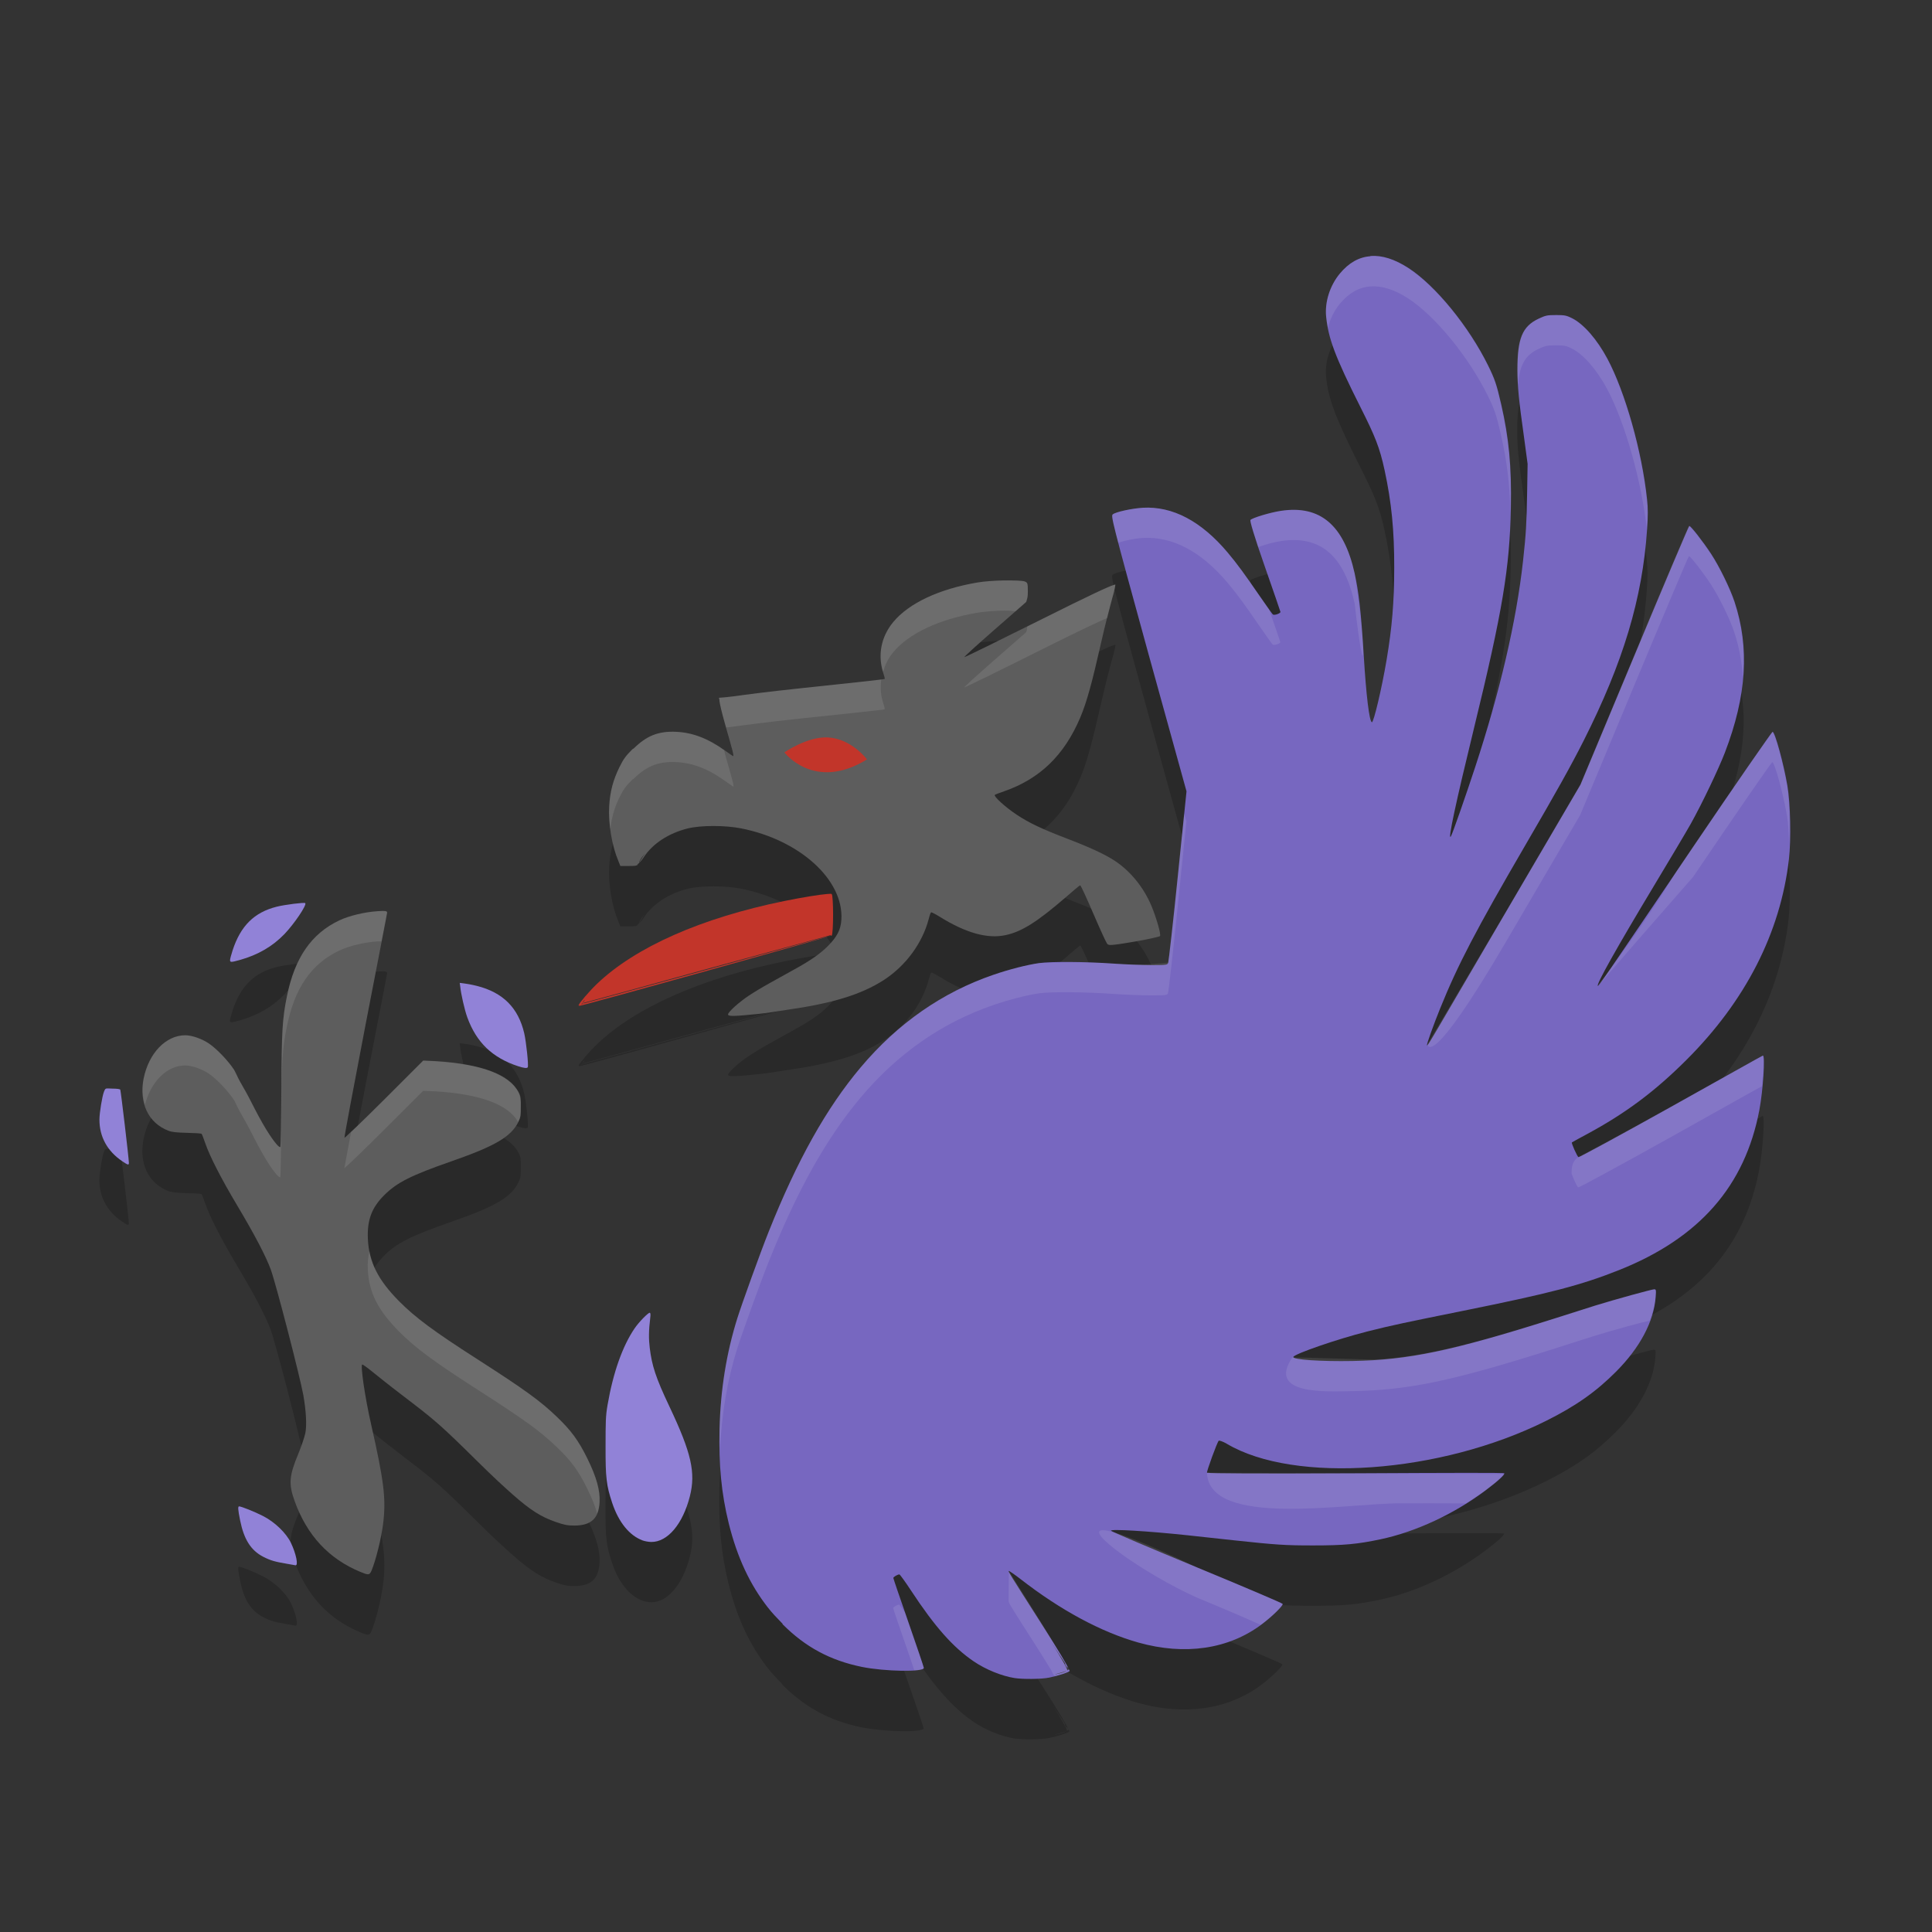 <svg xmlns="http://www.w3.org/2000/svg" height="32" width="32" version="1.1" viewBox="0 0 32 32">
 <rect x="0" y="0" width="32" height="32" fill="#333333" stroke="none"/>
 <path style="opacity:.2" d="m22.697 5.243c-0.189 0.014-0.357 0.108-0.505 0.287-0.168 0.202-0.252 0.474-0.227 0.715 0.036 0.357 0.142 0.651 0.572 1.506 0.237 0.47 0.314 0.659 0.396 1.036 0.115 0.532 0.161 0.998 0.16 1.616-0.001 0.569-0.036 0.983-0.127 1.524-0.079 0.474-0.215 1.044-0.244 1.035-0.044-0.015-0.096-0.457-0.135-1.103-0.046-0.76-0.085-1.064-0.151-1.363-0.177-0.797-0.57-1.133-1.221-1.035-0.183 0.028-0.477 0.117-0.504 0.151-0.012 0.015 0.054 0.246 0.235 0.766 0.143 0.408 0.261 0.75 0.261 0.758 0 0.026-0.104 0.06-0.126 0.042-0.011-0.009-0.115-0.156-0.227-0.32-0.238-0.346-0.359-0.514-0.522-0.707-0.438-0.52-0.912-0.769-1.405-0.741-0.18 0.01-0.451 0.07-0.497 0.11-0.032 0.028-0.024 0.074 0.589 2.306l0.631 2.281-0.143 1.397c-0.077 0.771-0.153 1.418-0.16 1.439-0.013 0.037-0.015 0.042-0.269 0.042-0.143 0-0.432-0.01-0.64-0.025-0.46-0.033-1.033-0.037-1.229-0.009-0.199 0.029-0.488 0.101-0.758 0.194-0.843 0.289-1.581 0.8-2.197 1.532-0.568 0.675-1.049 1.534-1.523 2.719-0.142 0.356-0.45 1.208-0.522 1.439-0.179 0.571-0.278 1.178-0.294 1.835-0.014 0.585 0.03 1.066 0.151 1.557 0.142 0.576 0.355 1.022 0.648 1.398 0.07 0.09 0.146 0.17 0.227 0.253 0.003 0.003 0.005 0.005 0.008 0.008 0.002 0.003 0.006 0.006 0.009 0.008 0.002 0.002-0.002 0.007 0 0.009 0.378 0.379 0.789 0.6 1.313 0.707 0.374 0.076 1.027 0.088 1.027 0.016 0-0.012-0.113-0.35-0.253-0.749-0.139-0.399-0.253-0.731-0.253-0.741-0-0.018 0.07-0.059 0.101-0.059 0.008 0 0.096 0.122 0.194 0.27 0.392 0.595 0.692 0.936 1.035 1.17 0.203 0.139 0.471 0.245 0.682 0.278 0.131 0.02 0.443 0.019 0.572-0.008 0.159-0.033 0.317-0.086 0.337-0.11 0.002-0.003-0.011-0.019-0.017-0.034 0.003 0.011-0.012 0.017-0.025 0.025-0.017 0.011-0.04 0.025-0.101 0.042-0.035 0.01-0.065 0.016-0.101 0.025 0.005-0.002 0.012-0.007 0.017-0.008 0.09-0.024 0.171-0.051 0.185-0.059 0.015-0.008-0.08-0.177-0.269-0.48 0.089 0.142 0.212 0.321 0.235 0.361-0.005 0-0.002 0.016 0.008 0.034 0.01 0.019 0.021 0.034 0.025 0.034 0.004 0-0.003-0.013-0.008-0.025 0.002 0.004 0.033 0.05 0.034 0.051-0.027-0.068-0.145-0.268-0.463-0.766-0.519-0.813-0.541-0.848-0.53-0.859 0.004-0.004 0.092 0.056 0.194 0.135 0.663 0.516 1.338 0.879 1.953 1.052 0.77 0.216 1.495 0.112 2.045-0.302 0.174-0.131 0.354-0.309 0.345-0.337-0.004-0.013-0.643-0.285-1.422-0.606-0.779-0.322-1.419-0.595-1.422-0.606-0.01-0.031 0.604 0.004 1.271 0.075 0.214 0.023 0.561 0.061 0.774 0.084 0.687 0.073 0.841 0.084 1.313 0.084 0.502-0 0.721-0.02 1.103-0.101 0.594-0.125 1.229-0.425 1.75-0.817 0.212-0.16 0.316-0.258 0.303-0.278-0.007-0.011-0.842-0.008-2.458 0-1.664 0.008-2.421 0.003-2.449-0.008-0.005-0.001-0.014 0.001-0.017 0-0.011-0.017 0.167-0.503 0.194-0.53 0.008-0.008 0.07 0.012 0.135 0.051 1.121 0.666 3.535 0.495 5.286-0.378 0.502-0.251 0.833-0.487 1.161-0.817 0.393-0.394 0.624-0.825 0.656-1.237 0.009-0.122 0.005-0.127-0.025-0.127-0.037 0-0.649 0.168-0.977 0.27-0.121 0.037-0.43 0.137-0.69 0.219-1.698 0.537-2.403 0.681-3.325 0.698-0.527 0.01-0.999-0.022-0.984-0.067 0.017-0.051 0.734-0.298 1.22-0.421 0.415-0.105 0.633-0.15 1.599-0.345 1.427-0.288 1.945-0.422 2.576-0.674 1.331-0.53 2.086-1.394 2.324-2.652 0.062-0.327 0.099-0.9 0.059-0.9-0.008 0-0.691 0.386-1.524 0.85-0.832 0.464-1.522 0.839-1.532 0.833-0.023-0.014-0.121-0.233-0.11-0.244 0.005-0.005 0.111-0.063 0.244-0.134 0.638-0.344 1.124-0.705 1.65-1.229 0.984-0.98 1.56-2.112 1.7-3.324 0.038-0.326 0.026-0.921-0.025-1.22-0.06-0.354-0.202-0.878-0.244-0.893-0.01-0.003-0.604 0.855-1.313 1.902-1.492 2.205-1.571 2.318-1.582 2.307-0.027-0.027 0.329-0.656 0.926-1.65 0.259-0.43 0.536-0.896 0.614-1.035 0.191-0.343 0.461-0.911 0.564-1.179 0.362-0.94 0.413-1.738 0.16-2.5-0.073-0.221-0.25-0.582-0.387-0.791-0.136-0.208-0.341-0.47-0.362-0.463-0.01 0.003-0.418 0.969-0.909 2.146l-0.892 2.138-1.237 2.113c-1.237 2.115-1.292 2.218-1.305 2.205-0.01-0.01 0.103-0.328 0.219-0.615 0.29-0.718 0.588-1.29 1.405-2.693 0.522-0.896 0.757-1.316 0.969-1.734 0.657-1.302 0.974-2.353 1.052-3.501 0.016-0.233 0.016-0.345 0-0.497-0.083-0.792-0.361-1.779-0.656-2.331-0.171-0.321-0.393-0.577-0.589-0.674-0.089-0.044-0.119-0.051-0.262-0.051-0.147 0-0.174 0.006-0.286 0.059-0.275 0.129-0.353 0.331-0.353 0.85 0 0.279 0.022 0.497 0.11 1.12l0.059 0.437-0.008 0.497c-0.009 0.493-0.017 0.651-0.068 1.111-0.112 1.011-0.386 2.175-0.791 3.409-0.153 0.466-0.379 1.113-0.404 1.153-0.059 0.091 0.086-0.576 0.378-1.775 0.48-1.967 0.595-2.67 0.615-3.662 0.014-0.687-0.033-1.161-0.16-1.717-0.076-0.333-0.106-0.42-0.218-0.647-0.315-0.638-0.865-1.315-1.313-1.608-0.231-0.151-0.442-0.216-0.631-0.202zm-6.069 5.37c-0.163 0.002-0.337 0.017-0.437 0.034-0.631 0.107-1.135 0.339-1.398 0.656-0.205 0.248-0.263 0.558-0.159 0.858 0.014 0.04 0.023 0.078 0.016 0.084-0.007 0.007-0.626 0.073-1.372 0.151-0.609 0.064-0.943 0.11-1.12 0.135-0.024 0.003-0.141 0.015-0.151 0.017-0.007 0.001-0.101 0.007-0.101 0.008-0.002 0.002 0.009 0.027 0.009 0.034 0.001 0.01-0.002 0.015 0 0.017 0.007 0.056 0.033 0.175 0.101 0.412 0.12 0.42 0.145 0.505 0.127 0.505-0.004 0-0.067-0.044-0.135-0.092-0.281-0.201-0.535-0.299-0.808-0.311-0.302-0.014-0.492 0.068-0.707 0.278-0.005 0.004-0.012 0.004-0.016 0.008-0.108 0.108-0.148 0.158-0.219 0.303-0.103 0.211-0.154 0.399-0.168 0.648-0.016 0.291 0.047 0.659 0.151 0.901l0.034 0.084h0.143c0.089 0 0.12 0.001 0.151-0.025h-0.017c0.006-0.004 0.017-0.007 0.025-0.017 0.011-0.014 0.014-0.025 0.009-0.025l0.034-0.059c0.02-0.031 0.045-0.056 0.067-0.084-0.025 0.032-0.045 0.065-0.067 0.101l-0.042 0.067c0.02-0.022 0.048-0.044 0.084-0.101 0.148-0.227 0.414-0.401 0.732-0.48 0.217-0.053 0.615-0.053 0.884 0 0.969 0.192 1.695 0.85 1.658 1.506-0.01 0.175-0.072 0.29-0.227 0.446-0.129 0.13-0.299 0.245-0.589 0.404-0.102 0.056-0.272 0.152-0.378 0.21s-0.259 0.151-0.337 0.203c-0.154 0.102-0.345 0.271-0.345 0.311 0 0.035 0.096 0.033 0.505-0.009 0.176-0.018 0.319-0.045 0.471-0.067 0.734-0.105 1.225-0.247 1.608-0.497 0.364-0.237 0.638-0.613 0.741-1.01 0.017-0.064 0.032-0.11 0.042-0.11s0.076 0.034 0.143 0.075c0.432 0.269 0.788 0.366 1.086 0.303 0.266-0.056 0.522-0.217 0.993-0.623 0.125-0.108 0.234-0.202 0.244-0.202 0.011 0 0.109 0.215 0.219 0.472 0.11 0.257 0.213 0.479 0.227 0.496 0.025 0.03 0.045 0.033 0.446-0.034 0.227-0.038 0.421-0.084 0.43-0.092 0.023-0.022-0.064-0.317-0.143-0.505-0.128-0.303-0.349-0.578-0.615-0.749-0.159-0.103-0.398-0.214-0.783-0.361-0.419-0.16-0.635-0.263-0.833-0.396-0.196-0.131-0.386-0.306-0.362-0.329 0.009-0.009 0.077-0.033 0.151-0.059 0.592-0.205 0.997-0.594 1.263-1.22 0.109-0.258 0.198-0.587 0.345-1.237 0.067-0.295 0.153-0.628 0.186-0.741 0.032-0.112 0.055-0.214 0.05-0.227-0.001-0.002-0.019 0.007-0.025 0.008-0.059 0.013-0.396 0.169-1.221 0.581-0.679 0.339-1.245 0.617-1.254 0.614-0.009-0.003 0.208-0.199 0.48-0.437 0.272-0.238 0.518-0.452 0.539-0.472 0.013-0.013 0.011-0.025 0.017-0.042 0.009-0.025 0.016-0.059 0.016-0.135 0-0.14-0.004-0.149-0.05-0.168-0.037-0.015-0.183-0.019-0.346-0.017zm-2.923 2.601c0.395 0.016 0.656 0.364 0.656 0.364-0.874 0.539-1.369-0.116-1.369-0.116s0.374-0.261 0.713-0.247zm-0.005 2.593c-0.134 0.01-0.416 0.056-0.716 0.118-1.367 0.279-2.46 0.762-3.097 1.372-0.129 0.123-0.303 0.328-0.303 0.353 0 0.006 0.005 0.008 0.017 0.008 0.05 0.001 4.107-1.133 4.158-1.161-0.005 0-0.914 0.25-2.021 0.556-1.107 0.306-2.034 0.557-2.061 0.564-0.001-0.001-0.006 0.001-0.009 0-0.009-0.004-0.018-0.002-0.025 0 0.002 0.003 0.005 0.009 0.017 0.008l-0.034 0.009 0.016-0.017 0.025-0.042c0.003 0 0.017-0.008 0.025-0.016l-0.051 0.059 0.059-0.017c0.032-0.006 0.954-0.26 2.054-0.564l2.003-0.547c-0 0 0 0.008 0 0.008 0-0 0.016 0 0.016 0 0.032-0.032 0.032-0.664 0-0.69-0.006-0.005-0.031-0.004-0.075 0zm-8.645 0.151c-0.016-0.016-0.34 0.026-0.472 0.059-0.375 0.094-0.599 0.318-0.732 0.724-0.024 0.073-0.042 0.143-0.042 0.16 0 0.04 0.014 0.041 0.16 0 0.305-0.085 0.546-0.228 0.741-0.43 0.159-0.165 0.375-0.483 0.345-0.513zm1.328 0.133c-0.023-0.004-0.065-0.003-0.142 0.002-0.201 0.012-0.46 0.074-0.623 0.151-0.465 0.221-0.738 0.622-0.867 1.255-0.075 0.37-0.088 0.573-0.092 1.557-0.002 0.513-0.01 0.936-0.016 0.942-0.007 0.006-0.032-0.009-0.06-0.042-0.105-0.122-0.24-0.339-0.429-0.716-0.07-0.139-0.126-0.231-0.185-0.337-0.032-0.057-0.077-0.16-0.093-0.185-0.103-0.156-0.292-0.352-0.42-0.438-0.11-0.074-0.276-0.134-0.387-0.134-0.321 0-0.605 0.294-0.69 0.715-0.082 0.405 0.077 0.74 0.412 0.867 0.055 0.021 0.14 0.03 0.303 0.034 0.124 0.002 0.237 0.009 0.244 0.016 0.006 0.007 0.034 0.078 0.06 0.152 0.075 0.217 0.255 0.573 0.53 1.035 0.291 0.487 0.476 0.843 0.556 1.061 0.085 0.234 0.484 1.775 0.539 2.079 0.047 0.264 0.059 0.505 0.034 0.632-0.011 0.056-0.063 0.215-0.118 0.345-0.151 0.362-0.162 0.497-0.059 0.783 0.205 0.568 0.566 0.954 1.086 1.17 0.131 0.055 0.154 0.058 0.186-0.017 0.071-0.167 0.162-0.53 0.194-0.782 0.051-0.412 0.014-0.706-0.202-1.658-0.1-0.441-0.179-0.977-0.144-0.977 0.008 0 0.074 0.044 0.144 0.101 0.07 0.057 0.3 0.241 0.513 0.404 0.557 0.425 0.626 0.483 1.262 1.112 0.24 0.238 0.414 0.397 0.564 0.53 0.298 0.264 0.476 0.378 0.724 0.463 0.134 0.046 0.189 0.059 0.303 0.059 0.279 0 0.405-0.117 0.42-0.387 0.01-0.191-0.048-0.411-0.202-0.723-0.151-0.306-0.271-0.466-0.505-0.691-0.272-0.261-0.524-0.446-1.338-0.968-0.693-0.445-1.002-0.673-1.271-0.942-0.354-0.356-0.505-0.651-0.522-1.036-0.014-0.316 0.064-0.519 0.269-0.724 0.21-0.211 0.442-0.328 1.12-0.564 0.717-0.249 0.984-0.405 1.103-0.647 0.041-0.084 0.042-0.111 0.042-0.253-0-0.136 0-0.172-0.034-0.236-0.156-0.298-0.626-0.477-1.389-0.522l-0.194-0.008-0.648 0.647c-0.356 0.356-0.651 0.637-0.656 0.632-0.005-0.005 0.15-0.836 0.345-1.852 0.195-1.016 0.362-1.86 0.362-1.877 0-0.014-0.004-0.023-0.027-0.027zm1.231 1.188 0.008 0.059c0.011 0.114 0.07 0.382 0.118 0.513 0.151 0.414 0.413 0.668 0.842 0.808 0.102 0.033 0.148 0.036 0.159 0.016 0.016-0.028-0.026-0.422-0.059-0.564-0.099-0.42-0.351-0.673-0.782-0.782-0.084-0.021-0.182-0.039-0.219-0.042zm-5.859 1.751c-0.018 0.007-0.022 0.023-0.034 0.051-0.03 0.074-0.075 0.354-0.075 0.463 0 0.286 0.13 0.522 0.378 0.69 0.096 0.065 0.11 0.066 0.11 0.025-0.001-0.073-0.134-1.197-0.143-1.212-0.006-0.009-0.062-0.016-0.127-0.016-0.059 0-0.092-0.007-0.11 0zm9.007 3.712c-0.029 0-0.181 0.155-0.253 0.261-0.199 0.292-0.353 0.728-0.446 1.263-0.033 0.19-0.033 0.278-0.034 0.69-0.001 0.521 0.011 0.638 0.11 0.934 0.108 0.326 0.289 0.543 0.505 0.623 0.035 0.013 0.097 0.025 0.143 0.025 0.272 0.003 0.523-0.298 0.639-0.757 0.099-0.39 0.026-0.718-0.336-1.482-0.231-0.489-0.292-0.681-0.329-0.976-0.018-0.143-0.018-0.284 0.008-0.497 0.007-0.06 0.004-0.084-0.008-0.084zm-6.801 3.207c-0.023 0-0.021 0.049 0.017 0.236 0.062 0.306 0.173 0.49 0.378 0.598 0.126 0.066 0.206 0.085 0.396 0.118 0.07 0.012 0.136 0.024 0.143 0.025 0.049 0.006 0.01-0.192-0.075-0.37-0.079-0.165-0.268-0.346-0.463-0.446-0.142-0.073-0.362-0.16-0.396-0.16z"/>
 <g transform="matrix(.7 0 0 .7 34.535 14.477)">
  <path d="m-16.911-14.618c-0.27 0.02-0.509 0.154-0.721 0.409-0.239 0.288-0.36 0.677-0.325 1.022 0.052 0.51 0.203 0.93 0.818 2.152 0.338 0.672 0.449 0.941 0.565 1.479 0.164 0.76 0.23 1.426 0.228 2.309-0.001 0.813-0.051 1.404-0.18 2.176-0.114 0.678-0.308 1.493-0.349 1.479-0.062-0.021-0.136-0.653-0.192-1.575-0.066-1.086-0.122-1.52-0.216-1.948-0.252-1.138-0.813-1.62-1.744-1.479-0.261 0.039-0.682 0.168-0.721 0.216-0.017 0.021 0.077 0.352 0.337 1.094 0.204 0.584 0.373 1.072 0.373 1.082 0 0.037-0.149 0.087-0.18 0.06-0.016-0.014-0.164-0.223-0.325-0.457-0.34-0.494-0.513-0.734-0.745-1.01-0.626-0.743-1.304-1.099-2.008-1.058-0.257 0.015-0.643 0.099-0.709 0.156-0.046 0.039-0.035 0.106 0.842 3.295l0.902 3.259-0.204 1.996c-0.111 1.101-0.218 2.026-0.228 2.056-0.019 0.053-0.023 0.06-0.385 0.06-0.204 0-0.616-0.015-0.914-0.036-0.657-0.047-1.476-0.052-1.756-0.012-0.284 0.041-0.697 0.144-1.082 0.277-1.204 0.413-2.258 1.143-3.138 2.188-0.812 0.964-1.5 2.191-2.176 3.884-0.203 0.508-0.642 1.726-0.745 2.056-0.256 0.816-0.398 1.683-0.421 2.621-0.021 0.836 0.043 1.524 0.216 2.224 0.203 0.822 0.507 1.459 0.926 1.996 0.1 0.129 0.209 0.242 0.325 0.361 0.004 0.004 0.008 0.008 0.012 0.012 0.004 0.004 0.008 0.008 0.012 0.012 0.002 0.002-0.002 0.01 0 0.012 0.54 0.541 1.127 0.857 1.876 1.01 0.535 0.109 1.467 0.127 1.467 0.024 0-0.017-0.162-0.501-0.361-1.07-0.199-0.569-0.361-1.044-0.361-1.058-0-0.025 0.1-0.084 0.144-0.084 0.012 0 0.138 0.173 0.277 0.385 0.56 0.851 0.99 1.338 1.479 1.671 0.29 0.198 0.671 0.35 0.974 0.397 0.187 0.029 0.633 0.027 0.818-0.012 0.227-0.048 0.453-0.123 0.481-0.156 0.004-0.004-0.016-0.028-0.024-0.048 0.004 0.015-0.017 0.024-0.036 0.036-0.024 0.015-0.057 0.036-0.144 0.06-0.049 0.014-0.092 0.023-0.144 0.036 0.008-0.002 0.017-0.01 0.024-0.012 0.129-0.034 0.245-0.073 0.265-0.084 0.021-0.012-0.115-0.253-0.385-0.685 0.127 0.203 0.303 0.459 0.337 0.517-0.007 0-0.002 0.022 0.012 0.048 0.014 0.027 0.029 0.048 0.036 0.048 0.005 0-0.004-0.018-0.012-0.036 0.003 0.005 0.048 0.071 0.048 0.072-0.039-0.097-0.207-0.383-0.661-1.094-0.742-1.162-0.773-1.211-0.758-1.226 0.005-0.005 0.132 0.079 0.277 0.192 0.947 0.737 1.912 1.256 2.79 1.503 1.1 0.309 2.136 0.159 2.922-0.433 0.249-0.187 0.506-0.441 0.493-0.481-0.006-0.018-0.919-0.406-2.032-0.866-1.113-0.46-2.027-0.85-2.032-0.866-0.015-0.045 0.863 0.007 1.816 0.108 0.305 0.033 0.801 0.088 1.106 0.12 0.981 0.105 1.201 0.121 1.876 0.12 0.717-0 1.031-0.03 1.575-0.144 0.848-0.179 1.757-0.606 2.501-1.166 0.303-0.228 0.451-0.368 0.433-0.397-0.01-0.016-1.202-0.012-3.511 0-2.377 0.012-3.459 0.004-3.499-0.012-0.007-0.001-0.02 0.002-0.024 0-0.015-0.025 0.238-0.718 0.277-0.758 0.011-0.011 0.1 0.017 0.192 0.072 1.601 0.951 5.05 0.706 7.551-0.541 0.718-0.358 1.19-0.696 1.659-1.166 0.561-0.563 0.892-1.178 0.938-1.768 0.013-0.174 0.007-0.18-0.036-0.18-0.053 0-0.927 0.24-1.395 0.385-0.172 0.054-0.615 0.195-0.986 0.313-2.426 0.767-3.432 0.973-4.75 0.998-0.753 0.014-1.428-0.031-1.407-0.096 0.024-0.073 1.049-0.425 1.744-0.601 0.593-0.15 0.905-0.214 2.285-0.493 2.039-0.412 2.778-0.603 3.679-0.962 1.901-0.757 2.979-1.991 3.319-3.788 0.088-0.467 0.141-1.287 0.084-1.287-0.012 0-0.988 0.551-2.176 1.214-1.189 0.664-2.174 1.199-2.188 1.19-0.033-0.02-0.173-0.333-0.156-0.349 0.007-0.007 0.159-0.09 0.349-0.192 0.912-0.491 1.605-1.006 2.357-1.756 1.406-1.401 2.228-3.018 2.429-4.75 0.054-0.466 0.037-1.316-0.036-1.744-0.086-0.506-0.288-1.254-0.349-1.275-0.014-0.004-0.864 1.222-1.876 2.717-2.131 3.15-2.244 3.311-2.261 3.295-0.038-0.038 0.469-0.937 1.323-2.357 0.369-0.615 0.767-1.28 0.878-1.479 0.273-0.489 0.659-1.301 0.806-1.683 0.516-1.343 0.589-2.483 0.228-3.571-0.105-0.316-0.357-0.831-0.553-1.13-0.195-0.297-0.487-0.671-0.517-0.661-0.014 0.004-0.598 1.385-1.299 3.066l-1.275 3.054-1.768 3.018c-1.768 3.022-1.845 3.169-1.864 3.15-0.015-0.015 0.147-0.468 0.313-0.878 0.415-1.026 0.841-1.843 2.008-3.848 0.746-1.28 1.081-1.88 1.383-2.477 0.939-1.861 1.391-3.362 1.503-5.002 0.023-0.333 0.023-0.492 0-0.709-0.118-1.132-0.517-2.542-0.938-3.331-0.245-0.458-0.562-0.824-0.842-0.962-0.127-0.062-0.169-0.072-0.373-0.072-0.21 0-0.248 0.009-0.409 0.084-0.392 0.184-0.505 0.472-0.505 1.214 0 0.398 0.031 0.709 0.156 1.599l0.084 0.625-0.012 0.709c-0.013 0.704-0.024 0.93-0.096 1.587-0.16 1.445-0.551 3.106-1.13 4.87-0.218 0.665-0.541 1.591-0.577 1.647-0.084 0.131 0.123-0.824 0.541-2.537 0.686-2.81 0.849-3.813 0.878-5.231 0.02-0.981-0.046-1.659-0.228-2.453-0.109-0.476-0.152-0.6-0.313-0.926-0.45-0.912-1.234-1.878-1.876-2.297-0.331-0.216-0.632-0.308-0.902-0.289z" style="fill:#7767c0"/>
  <path d="m-25.58-6.947c-0.233 0.003-0.482 0.024-0.625 0.048-0.902 0.153-1.621 0.485-1.996 0.938-0.293 0.355-0.376 0.798-0.228 1.226 0.019 0.057 0.034 0.111 0.024 0.12-0.009 0.009-0.894 0.104-1.96 0.216-0.87 0.092-1.347 0.157-1.599 0.192-0.034 0.005-0.201 0.021-0.216 0.024-0.01 0.002-0.143 0.011-0.144 0.012-0.002 0.002 0.012 0.038 0.012 0.048 0.001 0.014-0.003 0.022 0 0.024 0.01 0.079 0.047 0.25 0.144 0.589 0.172 0.599 0.207 0.721 0.18 0.721-0.006 0-0.095-0.063-0.192-0.132-0.401-0.288-0.764-0.427-1.154-0.445-0.431-0.02-0.703 0.097-1.01 0.397-0.007 0.006-0.017 0.005-0.024 0.012-0.154 0.154-0.212 0.226-0.313 0.433-0.147 0.302-0.22 0.57-0.24 0.926-0.023 0.416 0.068 0.942 0.216 1.287l0.048 0.12h0.204c0.127 0 0.171 0.002 0.216-0.036h-0.024c0.009-0.006 0.024-0.01 0.036-0.024 0.016-0.02 0.019-0.036 0.012-0.036l0.048-0.084c0.028-0.044 0.065-0.08 0.096-0.12-0.035 0.046-0.065 0.093-0.096 0.144l-0.06 0.096c0.029-0.031 0.068-0.064 0.12-0.144 0.211-0.324 0.591-0.573 1.046-0.685 0.31-0.076 0.879-0.076 1.263 0 1.384 0.275 2.421 1.214 2.369 2.152-0.014 0.25-0.103 0.414-0.325 0.637-0.185 0.186-0.427 0.351-0.842 0.577-0.146 0.08-0.389 0.217-0.541 0.301-0.153 0.084-0.37 0.215-0.481 0.289-0.22 0.145-0.493 0.387-0.493 0.445 0 0.05 0.136 0.048 0.721-0.012 0.251-0.026 0.457-0.065 0.673-0.096 1.049-0.15 1.749-0.353 2.297-0.709 0.52-0.339 0.911-0.877 1.058-1.443 0.024-0.092 0.046-0.156 0.06-0.156s0.109 0.049 0.204 0.108c0.618 0.384 1.126 0.523 1.551 0.433 0.38-0.08 0.746-0.309 1.419-0.89 0.178-0.154 0.333-0.289 0.349-0.289 0.015 0 0.156 0.307 0.313 0.673 0.157 0.367 0.304 0.685 0.325 0.709 0.036 0.043 0.065 0.048 0.637-0.048 0.325-0.054 0.6-0.12 0.613-0.132 0.033-0.032-0.091-0.452-0.204-0.721-0.183-0.434-0.499-0.825-0.878-1.07-0.227-0.147-0.569-0.307-1.118-0.517-0.598-0.229-0.907-0.376-1.19-0.565-0.28-0.188-0.551-0.437-0.517-0.469 0.013-0.012 0.11-0.047 0.216-0.084 0.845-0.293 1.424-0.849 1.804-1.744 0.156-0.368 0.283-0.838 0.493-1.768 0.095-0.422 0.218-0.898 0.265-1.058 0.046-0.16 0.079-0.306 0.072-0.325-0.001-0.002-0.028 0.01-0.036 0.012-0.084 0.018-0.565 0.24-1.744 0.83-0.97 0.485-1.779 0.882-1.792 0.878-0.013-0.004 0.297-0.285 0.685-0.625 0.389-0.34 0.74-0.645 0.77-0.673 0.019-0.018 0.016-0.036 0.024-0.06 0.012-0.036 0.024-0.084 0.024-0.192 0-0.2-0.007-0.213-0.072-0.24-0.053-0.022-0.26-0.027-0.493-0.024z" style="fill:#5d5d5d"/>
  <path d="m-29.765 0.472c-0.191 0.015-0.593 0.081-1.022 0.168-1.953 0.399-3.515 1.088-4.425 1.96-0.184 0.176-0.433 0.469-0.433 0.505 0 0.008 0.007 0.012 0.024 0.012 0.071 0.002 5.867-1.618 5.94-1.659-0.007 0-1.305 0.357-2.886 0.794-1.581 0.437-2.907 0.796-2.946 0.806-0.002-0.002-0.007 0.002-0.012 0-0.013-0.005-0.026-0.004-0.036 0 0.003 0.004 0.006 0.013 0.024 0.012l-0.048 0.012 0.024-0.024 0.036-0.06c0.005 0 0.024-0.012 0.036-0.024l-0.072 0.084 0.084-0.024c0.046-0.009 1.362-0.371 2.934-0.806l2.862-0.782c-0 0 0 0.012 0 0.012 0-0 0.024 0 0.024 0 0.045-0.045 0.045-0.949 0-0.986-0.009-0.007-0.044-0.005-0.108 0z" style="fill:#c2352a"/>
  <path d="m-42.113 0.688c-0.022-0.022-0.485 0.037-0.673 0.084-0.535 0.134-0.857 0.454-1.046 1.034-0.034 0.104-0.06 0.204-0.06 0.228 0 0.056 0.019 0.058 0.228 0 0.436-0.121 0.78-0.325 1.058-0.613 0.227-0.236 0.536-0.69 0.493-0.733z" style="fill:#9182d7"/>
  <path d="m-40.418 0.881c-0.287 0.018-0.657 0.106-0.89 0.216-0.664 0.315-1.054 0.888-1.238 1.792-0.108 0.529-0.126 0.819-0.132 2.224-0.004 0.733-0.015 1.337-0.024 1.347-0.009 0.009-0.044-0.014-0.084-0.06-0.15-0.174-0.343-0.484-0.613-1.022-0.1-0.198-0.18-0.33-0.265-0.481-0.045-0.081-0.109-0.229-0.132-0.265-0.147-0.223-0.417-0.502-0.601-0.625-0.157-0.105-0.394-0.192-0.553-0.192-0.459 0-0.864 0.421-0.986 1.022-0.117 0.578 0.111 1.057 0.589 1.238 0.078 0.03 0.2 0.043 0.433 0.048 0.178 0.004 0.339 0.013 0.349 0.024 0.009 0.011 0.048 0.11 0.084 0.216 0.106 0.31 0.365 0.82 0.758 1.479 0.415 0.696 0.68 1.204 0.794 1.515 0.122 0.334 0.692 2.537 0.77 2.97 0.067 0.377 0.085 0.721 0.048 0.902-0.016 0.08-0.091 0.307-0.168 0.493-0.215 0.517-0.232 0.71-0.084 1.118 0.293 0.811 0.809 1.363 1.551 1.671 0.188 0.078 0.219 0.083 0.265-0.024 0.101-0.239 0.232-0.758 0.277-1.118 0.073-0.589 0.019-1.008-0.289-2.369-0.143-0.63-0.254-1.395-0.204-1.395 0.012 0 0.105 0.063 0.204 0.144 0.099 0.081 0.428 0.345 0.733 0.577 0.796 0.607 0.895 0.689 1.804 1.587 0.343 0.339 0.592 0.568 0.806 0.758 0.426 0.377 0.68 0.539 1.034 0.661 0.191 0.066 0.27 0.084 0.433 0.084 0.399 0 0.58-0.166 0.601-0.553 0.015-0.273-0.069-0.588-0.289-1.034-0.215-0.437-0.388-0.666-0.721-0.986-0.388-0.373-0.749-0.637-1.912-1.383-0.99-0.635-1.432-0.961-1.816-1.347-0.506-0.508-0.721-0.93-0.745-1.479-0.02-0.452 0.092-0.741 0.385-1.034 0.3-0.301 0.63-0.468 1.599-0.806 1.024-0.356 1.405-0.58 1.575-0.926 0.059-0.12 0.06-0.159 0.06-0.361-0-0.194 0-0.245-0.048-0.337-0.223-0.425-0.894-0.681-1.984-0.745l-0.277-0.012-0.926 0.926c-0.509 0.508-0.93 0.909-0.938 0.902-0.008-0.008 0.214-1.194 0.493-2.645 0.279-1.451 0.517-2.657 0.517-2.681 0-0.041-0.022-0.05-0.24-0.036z" style="fill:#5d5d5d"/>
  <path d="m-38.458 2.576 0.012 0.084c0.015 0.162 0.1 0.546 0.168 0.733 0.216 0.591 0.59 0.953 1.202 1.154 0.146 0.048 0.213 0.052 0.228 0.024 0.023-0.039-0.037-0.603-0.084-0.806-0.141-0.6-0.502-0.962-1.118-1.118-0.12-0.03-0.26-0.055-0.313-0.06l-0.096-0.012z" style="fill:#9182d7"/>
  <path d="m-46.827 5.077c-0.025 0.01-0.032 0.033-0.048 0.072-0.043 0.105-0.108 0.506-0.108 0.661 0 0.408 0.186 0.746 0.541 0.986 0.137 0.093 0.157 0.095 0.156 0.036-0.001-0.105-0.191-1.71-0.204-1.731-0.008-0.014-0.088-0.024-0.18-0.024-0.084 0-0.131-0.01-0.156 0z" style="fill:#9182d7"/>
  <path d="m-33.961 10.38c-0.042 0-0.258 0.221-0.361 0.373-0.284 0.418-0.505 1.04-0.637 1.804-0.047 0.271-0.047 0.398-0.048 0.986-0.001 0.744 0.016 0.912 0.156 1.335 0.155 0.466 0.412 0.776 0.721 0.89 0.05 0.018 0.138 0.035 0.204 0.036 0.388 0.004 0.748-0.427 0.914-1.082 0.141-0.557 0.036-1.025-0.481-2.116-0.331-0.698-0.417-0.974-0.469-1.395-0.025-0.204-0.026-0.406 0.012-0.709 0.011-0.085 0.006-0.12-0.012-0.12z" style="fill:#9182d7"/>
  <path d="m-43.677 14.961c-0.032 0-0.031 0.069 0.024 0.337 0.089 0.437 0.247 0.7 0.541 0.854 0.181 0.094 0.294 0.122 0.565 0.168 0.099 0.017 0.194 0.035 0.204 0.036 0.071 0.009 0.014-0.274-0.108-0.529-0.113-0.236-0.383-0.495-0.661-0.637-0.203-0.104-0.517-0.228-0.565-0.228z" style="fill:#9182d7"/>
  <path d="m-30.776-2.879s0.535-0.373 1.019-0.354c0.564 0.023 0.936 0.52 0.936 0.52-1.248 0.77-1.955-0.166-1.955-0.166z" style="fill:#c2352a"/>
  <path d="m-16.91-14.619c-0.27 0.02-0.51 0.154-0.722 0.409-0.239 0.288-0.36 0.677-0.325 1.022 0.009 0.088 0.027 0.174 0.043 0.261 0.052-0.204 0.145-0.403 0.282-0.568 0.212-0.255 0.452-0.389 0.722-0.409 0.27-0.02 0.571 0.073 0.902 0.289 0.641 0.419 1.426 1.384 1.876 2.296 0.16 0.325 0.202 0.449 0.311 0.925 0.14 0.61 0.208 1.16 0.225 1.823 0.001-0.029 0.004-0.056 0.004-0.085 0.02-0.981-0.047-1.658-0.229-2.453-0.109-0.476-0.151-0.6-0.311-0.926-0.45-0.912-1.235-1.877-1.876-2.296-0.331-0.216-0.632-0.309-0.902-0.289zm4.387 1.395c-0.21 0-0.247 0.008-0.408 0.084-0.392 0.184-0.506 0.472-0.505 1.214 0 0.116 0.011 0.24 0.018 0.357 0.039-0.475 0.168-0.708 0.487-0.857 0.161-0.075 0.197-0.084 0.408-0.084 0.204 0 0.247 0.01 0.374 0.073 0.28 0.137 0.597 0.503 0.842 0.962 0.421 0.788 0.819 2.194 0.938 3.325 0.023-0.333 0.023-0.492 0-0.709-0.118-1.132-0.517-2.542-0.938-3.331-0.245-0.458-0.562-0.824-0.842-0.962-0.127-0.062-0.17-0.073-0.374-0.073zm-9.774 4.558c-0.257 0.015-0.644 0.1-0.711 0.156-0.025 0.021-0.002 0.157 0.131 0.671 0.147-0.05 0.382-0.102 0.579-0.113 0.704-0.041 1.381 0.315 2.007 1.058 0.233 0.276 0.406 0.516 0.745 1.009 0.161 0.234 0.309 0.443 0.325 0.456 0.032 0.026 0.18-0.022 0.18-0.059-0-0.008-0.143-0.42-0.268-0.78-0.058-0.078-0.12-0.162-0.237-0.332-0.34-0.494-0.513-0.733-0.745-1.009-0.626-0.743-1.303-1.099-2.007-1.058zm3.601 0.049c-0.105-0.002-0.216 0.006-0.332 0.024-0.261 0.039-0.681 0.167-0.72 0.216-0.012 0.015 0.062 0.263 0.186 0.639 0.156-0.055 0.361-0.115 0.535-0.141 0.93-0.141 1.493 0.34 1.745 1.478 0.25 2.2 0.287 1.156 0-0.715-0.221-0.996-0.678-1.489-1.413-1.502zm9.323 0.382c-0.014 0.005-0.598 1.385-1.298 3.067l-1.274 3.054-1.767 3.019-1.85 3.127c0.018 0.018 0.082 0.61 1.85-2.412l1.767-3.019 1.274-3.054c0.701-1.682 1.284-3.062 1.298-3.067 0.03-0.01 0.323 0.366 0.518 0.663 0.196 0.299 0.448 0.813 0.553 1.129 0.115 0.346 0.179 0.699 0.205 1.061 0.05-0.62-0.016-1.206-0.205-1.776-0.105-0.316-0.356-0.83-0.553-1.129-0.195-0.297-0.488-0.673-0.518-0.663zm-16.208 1.287c-0.233 0.003-0.482 0.025-0.625 0.049-0.902 0.153-1.621 0.485-1.996 0.938-0.282 0.34-0.363 0.762-0.239 1.174 0.049-0.162 0.122-0.319 0.239-0.459 0.375-0.453 1.094-0.785 1.996-0.938 0.143-0.024 0.393-0.046 0.625-0.049 0.13-0.002 0.187 0.009 0.276 0.014 0.063-0.055 0.231-0.202 0.24-0.211 0.019-0.018 0.017-0.036 0.025-0.06 0.012-0.036 0.024-0.084 0.024-0.193 0-0.2-0.006-0.213-0.071-0.24-0.053-0.022-0.261-0.028-0.494-0.025zm2.633 0.098c-0.001-0.002-0.027 0.009-0.035 0.011-0.084 0.018-0.567 0.241-1.745 0.831-0.963 0.482-1.755 0.87-1.778 0.871 0 0-0.007 0.006-0.007 0.006 0.011 0.004 0.74-0.357 1.484-0.727-0.004 0.024-0.004 0.068-0.01 0.084-0.008 0.024-0.006 0.042-0.025 0.06-0.03 0.028-0.38 0.333-0.769 0.673-0.389 0.34-0.698 0.621-0.685 0.625 0.013 0.004 0.821-0.392 1.791-0.877 0.982-0.491 1.404-0.688 1.591-0.764 0.042-0.163 0.097-0.398 0.117-0.469 0.046-0.16 0.078-0.306 0.071-0.324zm-5.536 2.245c-0.075 0.015-0.859 0.099-1.882 0.207-0.87 0.092-1.347 0.157-1.6 0.193-0.034 0.005-0.201 0.022-0.216 0.025-0.01 0.002-0.144 0.01-0.145 0.011-0.002 0.002 0.014 0.039 0.014 0.049 0.001 0.014-0.003 0.021 0 0.024 0.01 0.079 0.047 0.25 0.144 0.589 0.169 0.59 0.204 0.714 0.18 0.718 0 0 0.005 0.004 0.006 0.004 0.026 0-0.013-0.134-0.17-0.683 0.043-0.005 0.159-0.018 0.188-0.022 0.253-0.035 0.73-0.101 1.6-0.193 1.066-0.112 1.95-0.205 1.96-0.215 0.009-0.009-0.004-0.065-0.024-0.121-0.067-0.195-0.081-0.393-0.054-0.585zm-4.852 1.241c-0.431-0.02-0.704 0.098-1.011 0.398-0.007 0.006-0.016 0.004-0.022 0.011-0.154 0.154-0.213 0.226-0.314 0.433-0.147 0.302-0.22 0.571-0.24 0.927-0.009 0.166 0.003 0.35 0.027 0.533 0.033-0.266 0.094-0.5 0.214-0.745 0.101-0.207 0.16-0.279 0.314-0.433 0.007-0.007 0.016-0.005 0.022-0.011 0.307-0.3 0.58-0.418 1.011-0.398 0.39 0.018 0.753 0.158 1.154 0.445 0.097 0.07 0.187 0.133 0.193 0.133 0.027 0-0.009-0.122-0.18-0.722-0.023-0.08-0.017-0.077-0.034-0.14-0.393-0.277-0.75-0.413-1.133-0.431zm25.936 0c-0.863 1.216-1.606 2.322-2.267 3.296-0.853 1.42-1.857 2.7-1.857 2.7 0.017 0.017 0 0 2.249-2.563 1.012-1.496 1.861-2.723 1.875-2.718 0.061 0.02 0.263 0.77 0.349 1.276 0.027 0.16 0.039 0.402 0.049 0.641 0.018-0.465 0.008-1.022-0.049-1.355-0.086-0.506-0.288-1.256-0.349-1.276zm-13.917 1.929-0.151 1.474c-0.111 1.101-0.218 2.026-0.229 2.056-1.15 0.128-1.142-0.062-3.053 0.011-0.284 0.041-0.698 0.146-1.083 0.278-1.204 0.413-2.258 1.142-3.138 2.187-0.812 0.964-1.499 2.192-2.176 3.885-0.203 0.508-0.642 1.725-0.745 2.055-0.256 0.816-0.397 1.683-0.42 2.622-0.004 0.168 0.011 0.31 0.014 0.468 0.04-0.843 0.173-1.631 0.406-2.374 0.104-0.33 0.542-1.547 0.745-2.055 0.677-1.693 1.365-2.921 2.176-3.885 0.88-1.046 1.934-1.774 3.138-2.187 0.386-0.132 0.799-0.237 1.083-0.278 0.279-0.04 1.098-0.033 1.755 0.014 0.297 0.021 0.711 0.035 0.914 0.035 0.362 0 0.365-0.007 0.384-0.06 0.011-0.03 0.118-0.955 0.229-2.056l0.204-1.996zm-18.899 2.314c-0.033-0.005-0.092-0.005-0.201 0.001-0.287 0.018-0.658 0.106-0.891 0.216-0.664 0.315-1.054 0.889-1.238 1.792-0.108 0.529-0.126 0.818-0.133 2.224-0.004 0.733-0.014 1.338-0.024 1.347-0.009 0.009-0.045-0.014-0.085-0.06-0.15-0.174-0.342-0.485-0.613-1.023-0.1-0.198-0.179-0.329-0.264-0.48-0.045-0.081-0.109-0.228-0.133-0.264-0.147-0.223-0.417-0.504-0.6-0.627-0.157-0.105-0.395-0.191-0.554-0.191-0.459 0-0.864 0.42-0.986 1.022-0.047 0.23-0.024 0.435 0.032 0.621 0.144-0.547 0.52-0.928 0.953-0.928 0.159 0 0.397 0.086 0.554 0.191 0.184 0.123 0.453 0.404 0.6 0.627 0.024 0.036 0.087 0.182 0.133 0.264 0.084 0.151 0.164 0.282 0.264 0.48 0.271 0.538 0.463 0.849 0.613 1.023 0.04 0.046 0.076 0.069 0.085 0.06 0.009-0.009 0.02-0.614 0.024-1.347 0.006-1.406 0.025-1.695 0.133-2.224 0.184-0.904 0.574-1.477 1.238-1.792 0.233-0.111 0.604-0.199 0.891-0.216 0.059-0.004 0.078-0.002 0.109-0.001 0.027-0.142 0.131-0.671 0.131-0.677 0-0.02-0.008-0.032-0.039-0.038zm32.589 3.417c-1.531 0.848-2.721 1.533-4.361 2.401 0 0 0.001 0.003 0.001 0.003-0.19 0.102-0.155 0.359-0.162 0.366-0.016 0.016 0.123 0.329 0.156 0.349 0.014 0.009 1-0.526 2.189-1.189 1.179-0.658 2.131-1.196 2.158-1.205 0.036-0.375 0.055-0.724 0.018-0.724zm-31.697 0.12-0.925 0.924c-0.505 0.504-0.917 0.898-0.931 0.896 0 0-0.001 0.007-0.001 0.007 0.001 0.001 0.123-0.122 0.155-0.151-0.041 0.223-0.163 0.863-0.161 0.865 0.008 0.008 0.429-0.395 0.938-0.903l0.925-0.924 0.278 0.011c1.074 0.063 1.738 0.313 1.971 0.727 0.058-0.119 0.06-0.158 0.06-0.359 0.072-0.878-1.28-1.051-2.309-1.094zm-1.269 4.503c-0.03 0.129-0.048 0.267-0.04 0.431 0.024 0.549 0.239 0.972 0.745 1.48 0.384 0.386 0.825 0.71 1.815 1.346 1.163 0.746 1.524 1.01 1.912 1.383 0.334 0.32 0.507 0.549 0.722 0.986 0.111 0.225 0.186 0.415 0.232 0.585 0.031-0.074 0.05-0.16 0.056-0.265 0.015-0.273-0.068-0.588-0.288-1.034-0.215-0.437-0.388-0.665-0.722-0.986-0.388-0.373-0.749-0.637-1.912-1.383-0.99-0.635-1.431-0.96-1.815-1.346-0.414-0.416-0.626-0.779-0.705-1.196zm30.392 0.906c-0.053 0-0.927 0.24-1.395 0.385-0.172 0.054-0.614 0.197-0.986 0.314-2.057 0.651-3.097 0.887-4.168 0.962-0.059 0.014-1.945-0.061-2.009-0.045-0.599 0.887 0.796 0.804 1.427 0.794 1.318-0.025 2.325-0.229 4.75-0.997 0.371-0.118 0.813-0.261 0.986-0.314 0.434-0.135 1.143-0.327 1.295-0.357 0.069-0.188 0.121-0.376 0.135-0.561 0.014-0.174 0.007-0.181-0.036-0.181zm-10.576 4.341c0.046 1.305 3.27 0.724 4.583 0.723 0.513-0.001 1.027-0.002 1.54 0.004 0.319-0.207 0.652-0.411 0.905-0.698-3.874-0.009-4.161-0.022-7.027-0.029zm-2.44 1.361c-0.535-0.034 0.951 1.029 2.194 1.59 0.831 0.343 1.205 0.509 1.517 0.648 0.007-0.005 0.014-0.009 0.021-0.014 0.249-0.187 0.506-0.442 0.493-0.482-0.006-0.018-0.918-0.407-2.031-0.867-1.291-0.619-1.951-0.86-2.194-0.875zm-2.247 0.966c-0.002 0.236-0.005 0.473-0.007 0.709 0.019 0.09 0.092 0.168 0.135 0.251 0.277 0.447 0.571 0.884 0.842 1.335 0.057 0.06 0.071 0.227 0.176 0.174 0.097-0.031 0.202-0.05 0.289-0.106-0.454-0.829-0.819-1.379-1.435-2.363zm-2.592 0.793c-0.044 0-0.145 0.058-0.145 0.084 0 0.014 0.161 0.49 0.36 1.06 0.077 0.219 0.081 0.241 0.14 0.412 0.128-0.01 0.222-0.027 0.222-0.057 0-0.017-0.163-0.5-0.362-1.069-0.046-0.131-0.043-0.127-0.084-0.244-0.047-0.064-0.126-0.184-0.131-0.184z" style="opacity:.1;fill:#ffffff"/>
 </g>
</svg>
